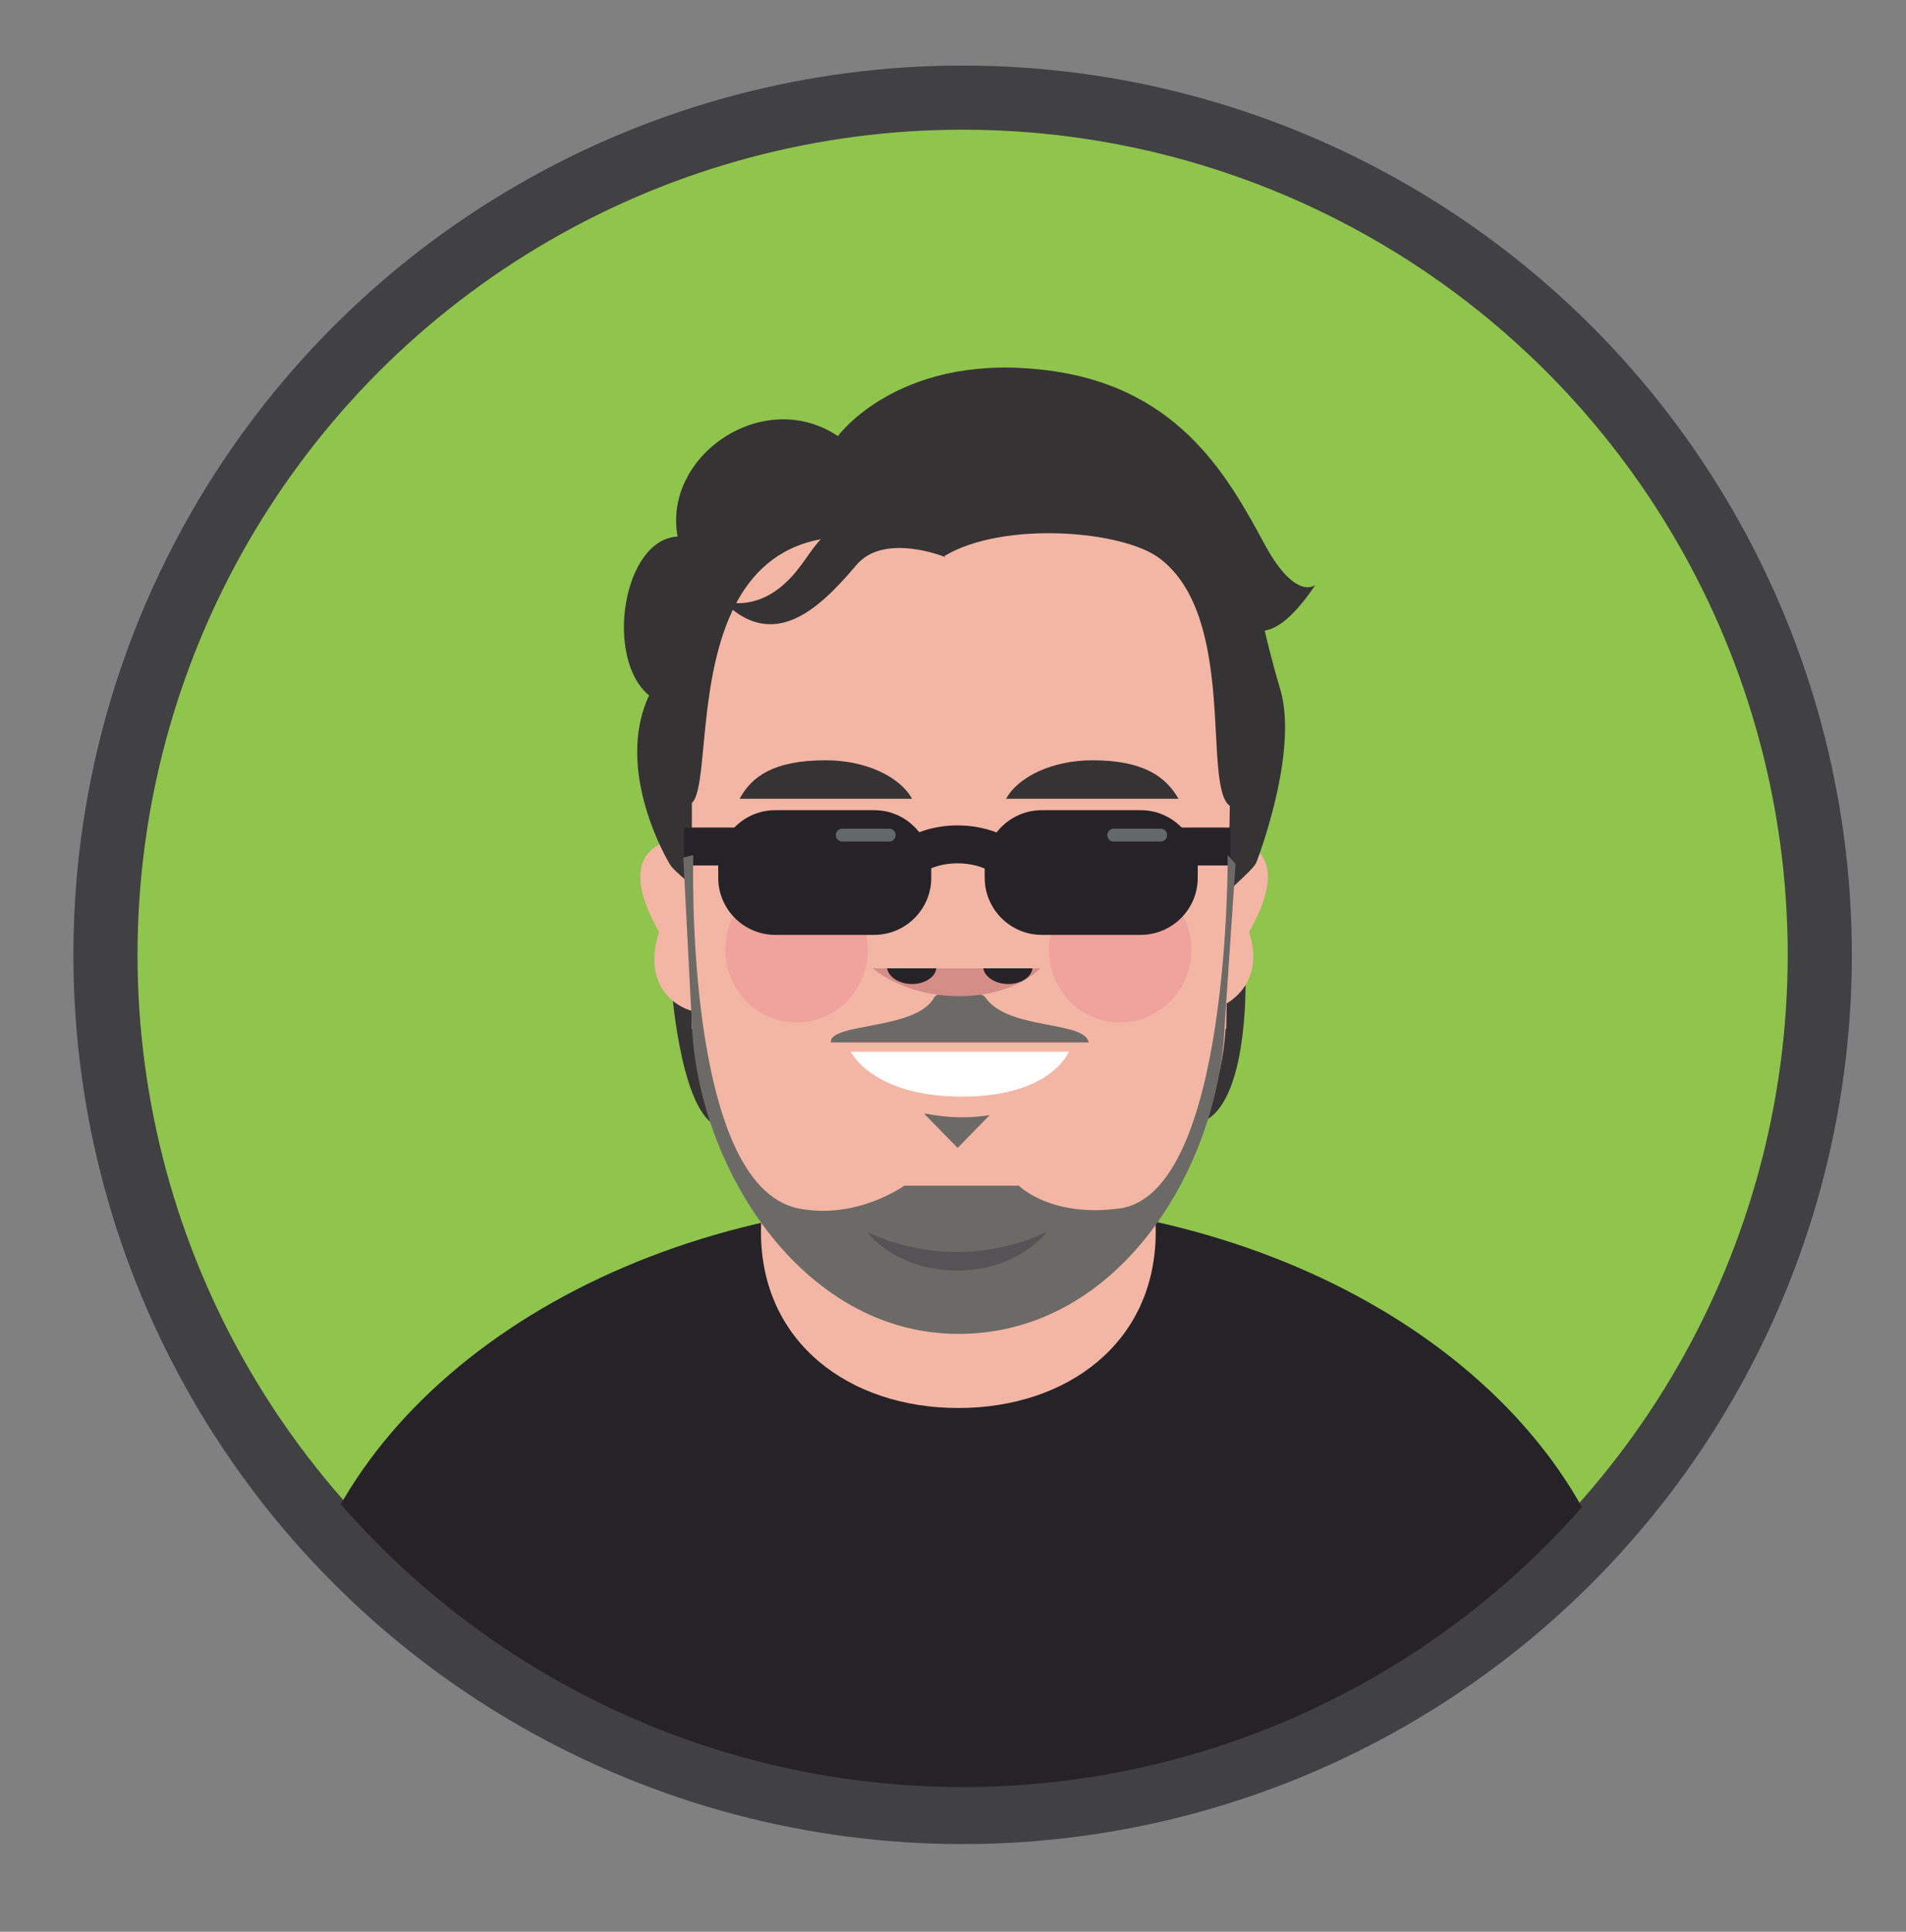 <?xml version="1.0" encoding="utf-8"?>
<!-- Generator: Adobe Illustrator 18.0.0, SVG Export Plug-In . SVG Version: 6.00 Build 0)  -->
<!DOCTYPE svg PUBLIC "-//W3C//DTD SVG 1.1//EN" "http://www.w3.org/Graphics/SVG/1.1/DTD/svg11.dtd">
<svg version="1.1" id="Layer_1" xmlns="http://www.w3.org/2000/svg" xmlns:xlink="http://www.w3.org/1999/xlink" x="0px" y="0px"
	 viewBox="0 0 267.5 271.1" enable-background="new 0 0 267.5 271.1" xml:space="preserve">
<rect x="0" y="0" width="267.5" height="271.1" fill="#808080" stroke="none"/>
<g>
	<circle fill="#414042" cx="135.1" cy="134" r="124.8"/>
	<circle fill="#8FC44D" cx="135.1" cy="134" r="115.8"/>
	<path fill="#363335" d="M97.4,139c0,0,3-5.1,0.4-2.5c-2.6,2.5-3.5,2.5-3.5,2.5s1.4,18.7,7.1,19.2c5.7,0.5,58.7-5.1,58.7-5.1
		s4,5,7.6,4.6c7.6-1,7.1-20.2,7.1-20.2s-6.6-2.1-6.6-14.3C168.1,113.6,97.4,139,97.4,139z"/>
	<g>
		<defs>
			<circle id="SVGID_1_" cx="135.1" cy="135" r="115.8"/>
		</defs>
		<clipPath id="SVGID_2_">
			<use xlink:href="#SVGID_1_"  overflow="visible"/>
		</clipPath>
		<path clip-path="url(#SVGID_2_)" fill="#262328" d="M134.8,168.5c-45.9,0-84.1,24.2-92.6,56.2l34.5,37.2h97.9l52.8-37.2
			C218.9,192.6,180.7,168.5,134.8,168.5z"/>
	</g>
	<path fill="#F3B6A5" d="M175.3,130.8c2.6,8-4,11.3-7.2,11.3c-3.3,0-4.9-9.2-4.9-14.7c0-5.5,3.6-9.9,6.9-9.9
		C173.3,117.5,182.4,118.3,175.3,130.8z"/>
	<path fill="#F3B6A5" d="M92.5,130.8c-2.6,8,3,11.3,6.2,11.3c3.3,0,5.9-9.2,5.9-14.7c0-5.5-3.6-9.9-6.9-9.9
		C94.5,117.5,85.4,118.3,92.5,130.8z"/>
	<g>
		<path fill="#363335" d="M178.6,91.8c0.1,0.7,0.1,1.3,0.2,2C178.8,93.7,178.7,93.1,178.6,91.8z"/>
		<path fill="#363335" d="M177.5,88.5c1.9-0.3,4.2-2.1,7.1-6.4c0,0-2.7,2.3-7-5.5c-5.4-10-12.5-23-32.2-24.8
			c-19.6-1.9-27.8,9.4-27.8,9.4c-10.5-7-24.6,2.8-22.5,14.1c-7.7,0.4-10.3,17.1-4,22.3c-5,10.6,2.8,23.5,2.8,23.5
			c0.4,1.1,4.7,4.1,5.1,5.2c7.2,19.8,15.7,29.4,35.6,29.4c18.4,0,28.3-12.4,36.3-28.9c0.5-1.1,4.8-4.5,5.4-5.7c0,0,6-15.3,3.4-24.3
			C178.5,92.9,177.5,88.5,177.5,88.5z"/>
	</g>
	<g>
		<path fill="#F3B6A5" d="M162.2,172.9c0,15.5-12.4,24.7-27.7,24.7c-15.3,0-27.7-9.2-27.7-24.7c0-15.5,12.4-31.3,27.7-31.3
			C149.8,141.6,162.2,157.4,162.2,172.9z"/>
		<ellipse fill="#F3B6A5" cx="134.5" cy="151.6" rx="21.9" ry="22.2"/>
		<rect x="112.6" y="151.6" fill="#F3B6A5" width="43.9" height="23.8"/>
	</g>
	<path fill="#F3B6A5" d="M162.8,78.4c-5.2-4-22-5.3-30.2-0.4c-39.5-13.9-31.4,30.9-35.5,34.7v31.7h0.1c1.1,19,17.9,37.5,37.4,37.5
		s36.3-18.5,37.4-37.5h0.1l0.5-31.3C168.7,110.3,173.7,86.7,162.8,78.4z"/>
	<ellipse opacity="0.85" fill="#EFA09A" cx="111.8" cy="133.3" rx="10" ry="10.2"/>
	<path fill="none" stroke="#262328" stroke-width="5.323" stroke-miterlimit="10" d="M124.7,125.6c0-3.9,4.3-7.1,9.7-7.1
		c5.4,0,9.7,3.2,9.7,7.1"/>
	<path fill="#262328" d="M130.7,123.2c0,4.4-3.6,8-8,8h-13.9c-4.4,0-8-3.6-8-8v-1.5c0-4.4,3.6-8,8-8h13.9c4.4,0,8,3.6,8,8V123.2z"/>
	<path fill="#363335" d="M101.4,84.3c0,0,3.7,1.5,7.9-1.7c5.4-4.2,4.7-9.9,13.7-9.6c5.6,0.2,9.7,5.2,9.7,5.2s-8.7-3.6-12.6,1.2
		C114.7,85.8,108.4,91.4,101.4,84.3z"/>
	<path fill="#63686B" d="M125.7,117.2c0,0.5-0.4,0.9-0.9,0.9h-6.6c-0.5,0-0.9-0.4-0.9-0.9l0,0c0-0.5,0.4-0.9,0.9-0.9h6.6
		C125.3,116.3,125.7,116.7,125.7,117.2L125.7,117.2z"/>
	<line fill="none" stroke="#262328" stroke-width="5.323" stroke-miterlimit="10" x1="165.1" y1="118.8" x2="172.7" y2="118.8"/>
	<line fill="none" stroke="#262328" stroke-width="5.323" stroke-miterlimit="10" x1="96" y1="118.8" x2="103.6" y2="118.8"/>
	<path fill="#6C6A66" d="M172.3,120c0,0,0.4,47.5-15.2,49.6c-9.7,1.3-14.1-3.2-14.1-3.2h-16.1c0,0-6.6,4.8-14.8,3.2
		C95.9,166.4,97.3,120,97.3,120s-1.3,0.3-1.4,0.4l1.2,23.2h0c0.7,19.9,15.3,43.6,37.4,43.6c22.8,0,36.7-23.7,37.4-43.6h0l1.5-22.3
		C173.4,121.2,172.3,120,172.3,120z"/>
	<path fill="#FFFFFF" d="M119.4,147.6c0,0,3,6.3,15.6,6.3c12.6,0,15-6.3,15-6.3H119.4z"/>
	<g>
		<path fill="#6C6A66" d="M130,156.3h-0.3l4.7,4.8l4.5-4.6c-1.2,0.2-2.5,0.3-3.9,0.3C133.2,156.8,131.5,156.6,130,156.3z"/>
	</g>
	<path fill="#6C6A66" d="M138.3,140c-0.5-0.8-2.2-0.4-3.6-0.3c-1.4-0.1-3.2-0.5-3.6,0.3c-2.5,4.6-14.7,3.5-14.5,6.3h18.1h4.7h13.4
		C152.2,143.2,141.5,144.6,138.3,140z"/>
	<path fill="#D48E87" d="M122.5,135.9h23.5c0,0-3.5,3.9-11.4,3.9C126.8,139.8,122.5,135.9,122.5,135.9z"/>
	<g>
		<path fill="#262328" d="M128,138.1c1.8,0,3.3-1,3.4-2.2h-6.9C124.7,137.1,126.2,138.1,128,138.1z"/>
	</g>
	<g>
		<path fill="#262328" d="M141.5,138.1c1.8,0,3.3-1,3.4-2.2h-6.9C138.2,137.1,139.7,138.1,141.5,138.1z"/>
	</g>
	<ellipse opacity="0.85" fill="#EFA09A" cx="157.2" cy="133.3" rx="10" ry="10.2"/>
	<path fill="#262328" d="M168.1,123.2c0,4.4-3.6,8-8,8h-13.9c-4.4,0-8-3.6-8-8v-1.5c0-4.4,3.6-8,8-8h13.9c4.4,0,8,3.6,8,8V123.2z"/>
	<path fill="#63686B" d="M163.8,117.2c0,0.5-0.4,0.9-0.9,0.9h-6.6c-0.5,0-0.9-0.4-0.9-0.9l0,0c0-0.5,0.4-0.9,0.9-0.9h6.6
		C163.4,116.3,163.8,116.7,163.8,117.2L163.8,117.2z"/>
	<path fill="#555356" d="M146.9,172.9c-3.9,1.8-8.1,2.8-12.6,2.8c-4.5,0-8.7-1-12.6-2.8c0,0,3.9,5.4,12.6,5.4
		S146.9,172.9,146.9,172.9z"/>
	<path fill="#363335" d="M115.9,106.7c-7.4,0-10.4,2.3-12.1,5.4H128C126.3,109,121.5,106.7,115.9,106.7z"/>
	<path fill="#363335" d="M153.3,106.7c-5.6,0-10.4,2.3-12.1,5.4h24.2C163.6,109,160.5,106.7,153.3,106.7z"/>
</g>
</svg>
